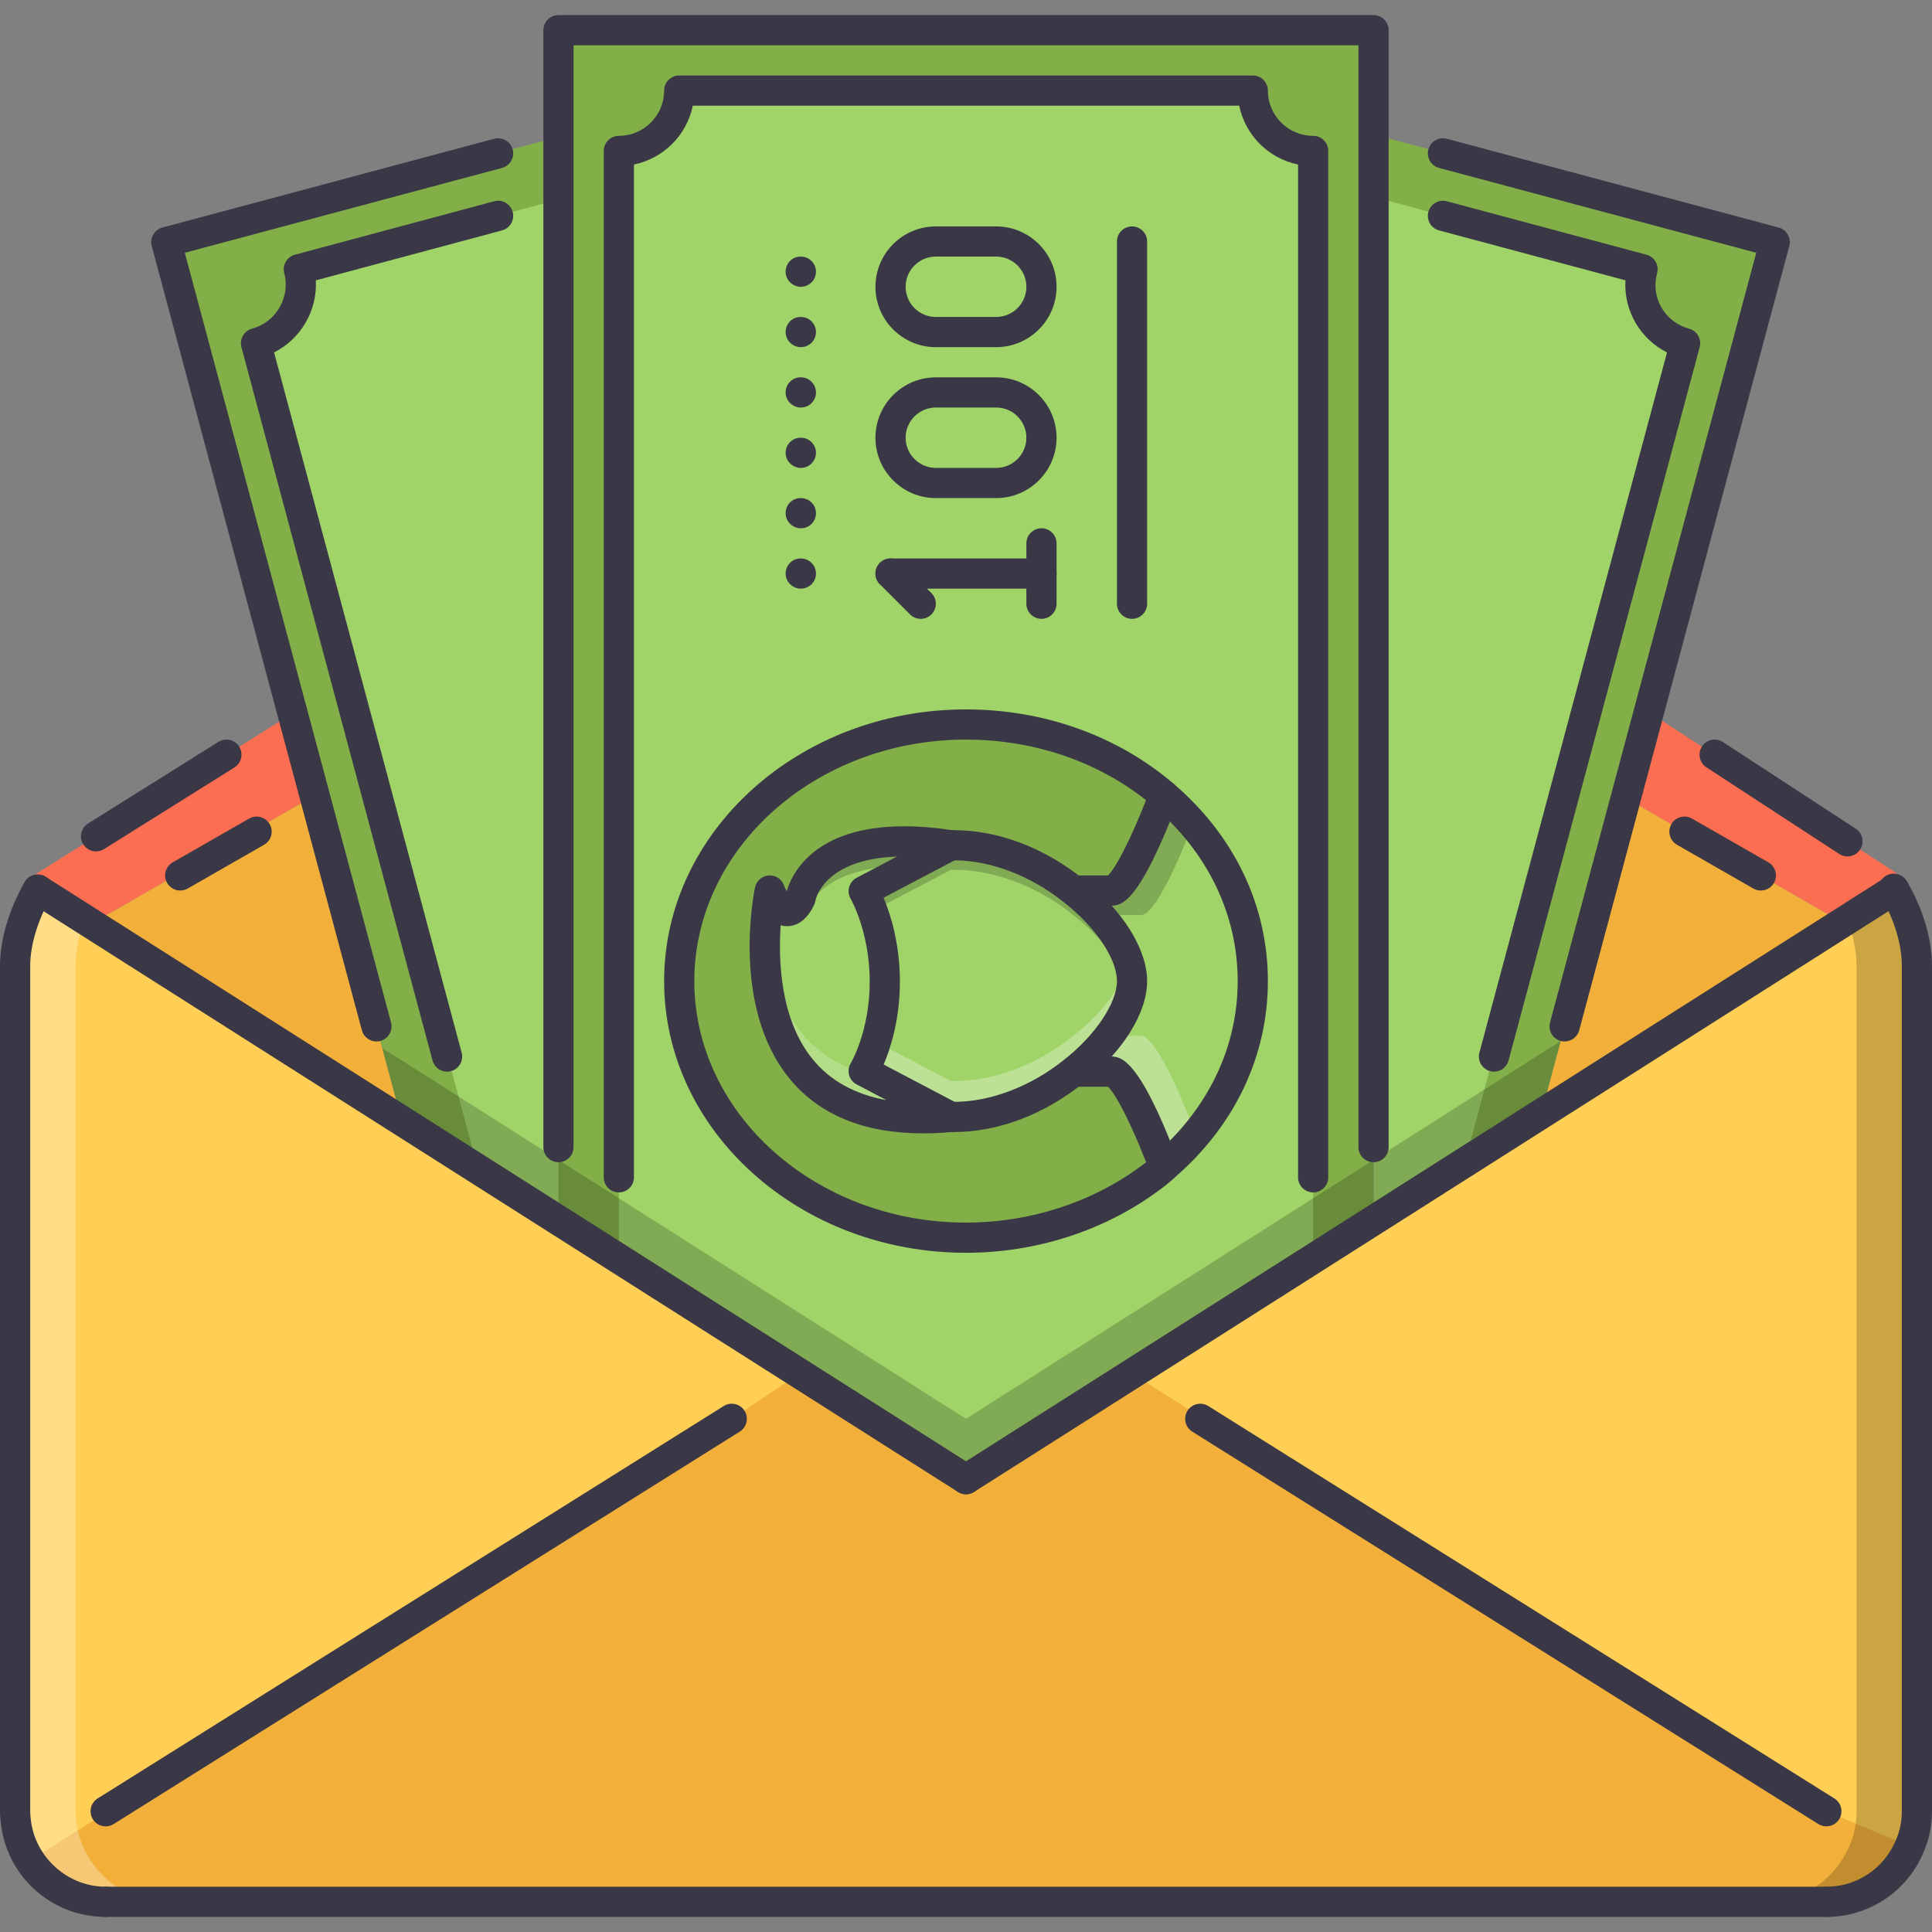 <?xml version="1.0" encoding="iso-8859-1"?>
<!-- Generator: Adobe Illustrator 19.0.0, SVG Export Plug-In . SVG Version: 6.00 Build 0)  -->
<svg version="1.1" id="Capa_1" xmlns="http://www.w3.org/2000/svg" xmlns:xlink="http://www.w3.org/1999/xlink" x="0px" y="0px"
	 viewBox="0 0 511.47 511.47" style="enable-background:new 0 0 511.47 511.47;" xml:space="preserve">
<rect x="0" y="0" width="511.47" height="511.47" fill="#808080" stroke="none"/>
<g>
	<polygon style="fill:#FC6E51;" points="77.456,188.851 7.868,232.384 24.776,244.251 83.286,210.606 	"/>
	<polygon style="fill:#FC6E51;" points="436.487,188.512 502.98,231.76 487.722,244.251 430.399,211.273 	"/>
</g>
<g>
	<polygon style="fill:#F2B03B;" points="407.985,294.881 430.399,211.273 487.722,244.251 	"/>
	<polygon style="fill:#F2B03B;" points="106.371,296.723 83.286,210.606 24.776,244.251 	"/>
</g>
<g>
	<polygon style="fill:#82AF48;" points="147.848,323.087 106.371,296.723 44.033,64.093 147.848,36.212 	"/>
	<rect x="147.846" y="7.991" style="fill:#82AF48;" width="215.78" height="383.6"/>
</g>
<polygon style="fill:#A0D468;" points="347.641,391.594 163.832,391.594 163.832,47.95 179.811,23.975 331.658,23.975 
	347.641,47.95 "/>
<path style="fill:#FFCE54;" d="M507.476,255.735v223.768c0,3.279-0.641,6.393-1.92,9.271l-2.006,3.754L317.75,375.61l-18.059-11.971
	l72.721-46.125l50.511-32.131l78.56-49.866C505.236,241.987,507.476,249.183,507.476,255.735z"/>
<path style="fill:#F2B03B;" d="M483.501,479.503l22.056,9.271c-3.599,8.633-12.145,14.705-22.056,14.705H27.972
	c-12.386,0-22.618-9.514-23.815-21.58l23.815-2.396l183.142-115.48l-6.766-5.113l51.388,32.684l51.385-32.686l-7.43,4.73
	L483.501,479.503z"/>
<path style="fill:#A0D468;" d="M331.658,259.731c0,19.34-9.03,36.758-23.499,49.152c-3.356-8.875-10.146-25.178-14.142-25.178
	h-9.748v-0.078c9.35-7.352,15.422-16.787,15.422-23.896c0-7.114-6.072-16.542-15.422-23.897v-0.078h9.748
	c3.996,0,10.785-16.382,14.142-25.174C322.628,222.968,331.658,240.392,331.658,259.731z"/>
<path style="fill:#82AF48;" d="M308.159,308.883c-1.194,1.115-2.475,2.154-3.832,3.113c-13.189,9.748-30.133,15.664-48.591,15.664
	c-41.956,0-75.921-30.445-75.921-67.93c0-37.481,33.965-67.93,75.921-67.93c20.3,0,38.843,7.114,52.423,18.781
	c-3.356,8.792-10.146,25.174-14.142,25.174h-9.748v0.078c-8.554-6.872-19.901-12.066-31.729-12.066h-0.8
	c-36.763-5.674-39.798,13.986-39.798,13.986s-3.676,8.952-8.152-1.998c0,0-13.825,65.69,47.951,59.938h0.8
	c11.828,0,23.175-5.199,31.729-12.066v0.078h9.748C298.013,283.706,304.802,300.008,308.159,308.883z"/>
<g>
	<path style="fill:#A0D468;" d="M284.269,235.834c9.35,7.356,15.422,16.784,15.422,23.897c0,7.109-6.072,16.545-15.422,23.896
		c-8.554,6.867-19.901,12.066-31.729,12.066h-0.8l-23.097-12.145c0,0,5.596-9.115,5.596-23.662c0-14.622-5.596-23.972-5.596-23.972
		l23.097-12.148h0.8C264.368,223.768,275.715,228.962,284.269,235.834z"/>
	<path style="fill:#A0D468;" d="M251.74,223.768l-23.097,12.148c0,0,5.596,9.35,5.596,23.972c0,14.547-5.596,23.662-5.596,23.662
		l23.097,12.145c-61.776,5.752-47.951-59.938-47.951-59.938c4.476,10.949,8.152,1.998,8.152,1.998S214.978,218.094,251.74,223.768z"
		/>
</g>
<path style="fill:#FFCE54;" d="M211.114,364.022l-17.392,11.588L7.93,492.528l-3.773-10.629c-0.082-0.797-0.16-1.6-0.16-2.396
	V255.735c0-6.474,2.318-13.748,5.994-20.217l80.315,50.983l48.75,31.014L211.114,364.022z"/>
<g style="opacity:0.2;">
	<path d="M501.482,235.518l-12.394,7.867c1.49,4.152,2.403,8.367,2.403,12.351v223.768c0,3.279-0.64,6.393-1.92,9.271
		c-0.53,1.273-1.201,2.475-1.936,3.621l-0.07,0.133l-0.016-0.008c-4.261,6.58-11.636,10.959-20.033,10.959h15.983
		c8.397,0,15.772-4.379,20.034-10.959l0.016,0.008l0.07-0.133c0.733-1.146,1.404-2.348,1.936-3.621
		c1.279-2.879,1.92-5.992,1.92-9.271V255.735C507.476,249.183,505.236,241.987,501.482,235.518z"/>
</g>
<g style="opacity:0.3;">
	<path style="fill:#FFFFFF;" d="M23.968,492.497l-0.055,0.031l-0.102-0.279c-1.947-3.068-3.293-6.557-3.672-10.35
		c-0.082-0.797-0.16-1.6-0.16-2.396V255.735c0-3.937,0.937-8.164,2.435-12.331L9.99,235.518c-3.676,6.47-5.994,13.743-5.994,20.217
		v223.768c0,0.797,0.078,1.6,0.16,2.396c0.378,3.793,1.725,7.281,3.672,10.35l0.102,0.279l0.055-0.031
		c4.276,6.564,11.597,10.982,19.987,10.982h15.984C35.566,503.479,28.245,499.061,23.968,492.497z"/>
</g>
<polygon style="fill:#A0D468;" points="147.848,323.087 126.565,309.561 68.929,95.183 79.118,71.285 147.848,52.82 "/>
<polygon style="fill:#82AF48;" points="366.02,323.087 407.493,296.723 469.835,64.093 366.02,36.212 "/>
<polygon style="fill:#A0D468;" points="363.625,323.087 387.482,308.883 444.939,95.183 434.746,71.285 363.625,52.113 "/>
<g style="opacity:0.2;">
	<polygon points="307.121,358.909 299.691,363.639 363.625,323.087 363.625,323.087 363.656,323.063 372.412,317.514 
		407.985,294.881 413.151,275.612 255.736,375.61 101.205,277.446 106.371,296.723 113.173,301.047 126.565,309.561 
		147.848,323.087 147.848,323.188 211.114,364.022 204.348,358.909 255.736,391.594 	"/>
</g>
<g style="opacity:0.3;">
	<path style="fill:#FFFFFF;" d="M302.001,274.215h-9.607c-2.294,2.764-5.01,5.463-8.132,7.914v0.078h9.748
		c3.996,0,10.793,16.232,14.149,25.1c2.903-2.475,5.525-5.207,7.96-8.062C312.756,290.364,305.989,274.215,302.001,274.215z"/>
</g>
<g style="opacity:0.2;">
	<path d="M302.001,242.253h-9.607c-2.294-2.755-5.01-5.456-8.132-7.914v-0.078h9.748c3.996,0,10.793-16.225,14.149-25.091
		c2.903,2.474,5.525,5.205,7.96,8.062C312.756,226.113,305.989,242.253,302.001,242.253z"/>
</g>
<g style="opacity:0.2;">
	<path d="M213.776,231.858v8.046c2.692-4.331,9.186-10.364,24.63-10.622l13.33-7.008
		C226.489,218.379,217.147,226.425,213.776,231.858z"/>
</g>
<g style="opacity:0.2;">
	<path style="fill:#FFFFFF;" d="M202.588,244.594c-0.968,18.274,2.935,53.979,49.148,49.61l-15.953-8.391
		C209.452,281.989,203.291,260.714,202.588,244.594z"/>
</g>
<g style="opacity:0.2;">
	<path d="M228.639,234.417c0,0,1.405,2.349,2.806,6.517l20.291-10.669h0.8c11.832,0,23.171,5.198,31.725,12.066
		c7.695,6.048,13.096,13.486,14.797,19.896c0.375-1.373,0.625-2.727,0.625-3.99c0-7.111-6.072-16.546-15.422-23.898
		c-8.554-6.868-19.894-12.065-31.725-12.065h-0.8L228.639,234.417z"/>
</g>
<g style="opacity:0.3;">
	<path style="fill:#FFFFFF;" d="M284.261,274.137c-8.554,6.869-19.894,12.074-31.725,12.074h-0.8l-20.264-10.654
		c-1.409,4.168-2.833,6.494-2.833,6.494l23.097,12.153h0.8c11.832,0,23.171-5.199,31.725-12.074
		c9.35-7.352,15.422-16.779,15.422-23.893c0-1.266-0.25-2.615-0.625-3.997C297.357,260.651,291.957,268.096,284.261,274.137z"/>
</g>
<g>
	<path style="fill:#3A3847;" d="M212.02,155.838c-2.205,0-4.035-1.787-4.035-3.996s1.748-3.996,3.957-3.996h0.078
		c2.208,0,3.996,1.787,3.996,3.996S214.228,155.838,212.02,155.838z"/>
	<path style="fill:#3A3847;" d="M212.02,139.855c-2.205,0-4.035-1.787-4.035-3.996s1.748-3.996,3.957-3.996h0.078
		c2.208,0,3.996,1.787,3.996,3.996S214.228,139.855,212.02,139.855z"/>
	<path style="fill:#3A3847;" d="M212.02,123.871c-2.205,0-4.035-1.787-4.035-3.996s1.748-3.996,3.957-3.996h0.078
		c2.208,0,3.996,1.787,3.996,3.996S214.228,123.871,212.02,123.871z"/>
	<path style="fill:#3A3847;" d="M212.02,107.888c-2.205,0-4.035-1.787-4.035-3.996s1.748-3.996,3.957-3.996h0.078
		c2.208,0,3.996,1.787,3.996,3.996S214.228,107.888,212.02,107.888z"/>
	<path style="fill:#3A3847;" d="M212.02,91.904c-2.205,0-4.035-1.787-4.035-3.996c0-2.208,1.748-3.996,3.957-3.996h0.078
		c2.208,0,3.996,1.788,3.996,3.996C216.015,90.117,214.228,91.904,212.02,91.904z"/>
	<path style="fill:#3A3847;" d="M212.02,75.921c-2.205,0-4.035-1.787-4.035-3.996c0-2.208,1.748-3.996,3.957-3.996h0.078
		c2.208,0,3.996,1.788,3.996,3.996C216.015,74.134,214.228,75.921,212.02,75.921z"/>
	<path style="fill:#3A3847;" d="M347.641,315.673c-2.209,0-3.996-1.787-3.996-3.996V43.552c-7.82-1.592-13.985-7.765-15.585-15.581
		H183.409c-1.592,7.816-7.766,13.989-15.582,15.581v268.125c0,2.209-1.788,3.996-3.996,3.996c-2.209,0-3.996-1.787-3.996-3.996
		V39.958c0-2.208,1.787-3.996,3.996-3.996c6.61,0,11.987-5.377,11.987-11.988c0-2.208,1.787-3.996,3.996-3.996h151.843
		c2.209,0,3.996,1.788,3.996,3.996c0,6.61,5.377,11.988,11.987,11.988c2.208,0,3.995,1.787,3.995,3.996v271.718
		C351.636,313.885,349.849,315.673,347.641,315.673z"/>
	<path style="fill:#3A3847;" d="M363.625,307.68c-2.209,0-3.996-1.787-3.996-3.994V11.987H151.843v291.699
		c0,2.207-1.787,3.994-3.996,3.994s-3.996-1.787-3.996-3.994V7.991c0-2.208,1.787-3.996,3.996-3.996h215.777
		c2.209,0,3.996,1.788,3.996,3.996v295.695C367.621,305.893,365.834,307.68,363.625,307.68z"/>
	<path style="fill:#3A3847;" d="M252.54,299.69c-2.208,0-3.996-1.787-3.996-3.996s1.787-3.996,3.996-3.996
		c9.72,0,20.374-4.074,29.224-11.184c8.218-6.463,13.931-14.992,13.931-20.783c0-5.877-5.588-14.216-13.9-20.756
		c-8.873-7.133-19.53-11.211-29.254-11.211c-2.208,0-3.996-1.787-3.996-3.996c0-2.208,1.787-3.996,3.996-3.996
		c11.679,0,23.838,4.597,34.234,12.948c10.419,8.198,16.913,18.559,16.913,27.011c0,8.459-6.494,18.816-16.952,27.033
		C276.371,295.092,264.219,299.69,252.54,299.69z"/>
	<path style="fill:#3A3847;" d="M294.017,239.752c-2.209,0-3.996-1.788-3.996-3.996c0-1.943,1.381-3.559,3.223-3.922
		c1.405-1.21,5.269-7.192,11.184-22.676c0.789-2.064,3.114-3.091,5.159-2.311c2.061,0.789,3.091,3.099,2.303,5.159
		C301.298,239.752,296.741,239.752,294.017,239.752z"/>
	<path style="fill:#3A3847;" d="M294.017,239.752h-9.748c-2.209,0-3.996-1.788-3.996-3.996c0-2.209,1.787-3.996,3.996-3.996h9.748
		c2.208,0,3.996,1.787,3.996,3.996C298.013,237.964,296.225,239.752,294.017,239.752z"/>
	<path style="fill:#3A3847;" d="M308.159,312.88c-1.616,0-3.13-0.984-3.739-2.584c-5.455-14.414-9.56-21.307-11.168-22.664
		c-1.842-0.359-3.23-1.982-3.23-3.926c0-2.209,1.787-3.996,3.996-3.996c2.583,0,7.383,0,17.88,27.762
		c0.78,2.059-0.258,4.369-2.326,5.15C309.103,312.794,308.627,312.88,308.159,312.88z"/>
	<path style="fill:#3A3847;" d="M294.017,287.702h-9.748c-2.209,0-3.996-1.787-3.996-3.996s1.787-3.996,3.996-3.996h9.748
		c2.208,0,3.996,1.787,3.996,3.996S296.225,287.702,294.017,287.702z"/>
	<path style="fill:#3A3847;" d="M255.736,331.657c-44.067,0-79.917-32.264-79.917-71.926c0-39.659,35.85-71.926,79.917-71.926
		c20.666,0,40.209,7.012,55.029,19.745c16.046,13.74,24.889,32.271,24.889,52.181c0,19.9-8.843,38.436-24.896,52.188
		c-1.194,1.125-2.614,2.279-4.121,3.34C292.355,325.819,274.248,331.657,255.736,331.657z M255.736,195.797
		c-39.658,0-71.925,28.681-71.925,63.934c0,35.252,32.267,63.934,71.925,63.934c16.818,0,33.231-5.283,46.218-14.883
		c1.272-0.906,2.412-1.826,3.474-2.818c14.383-12.322,22.234-28.703,22.234-46.232c0-17.537-7.852-33.915-22.102-46.113
		C292.183,202.122,274.49,195.797,255.736,195.797z"/>
	<path style="fill:#3A3847;" d="M244.365,300.047c0,0-0.004,0-0.008,0c-15.647-0.008-27.577-4.932-35.455-14.641
		c-15.418-19.004-9.291-49.199-9.022-50.475c0.363-1.717,1.803-2.997,3.551-3.157c1.83-0.145,3.391,0.851,4.058,2.47
		c0.289,0.703,0.551,1.261,0.781,1.698c1.174-4.117,6.813-17.197,31.108-17.197c3.988,0,8.351,0.358,12.971,1.073
		c1.705,0.261,3.047,1.588,3.332,3.29c0.285,1.701-0.554,3.395-2.08,4.195l-19.687,10.353c1.819,4.327,4.32,12.116,4.32,22.231
		c0,10.004-2.474,17.66-4.297,21.93l19.664,10.342c1.565,0.818,2.404,2.574,2.056,4.314c-0.343,1.732-1.787,3.037-3.547,3.201
		C249.387,299.924,246.816,300.047,244.365,300.047z M206.674,244.953c-0.647,9.475-0.094,24.93,8.452,35.444
		c4.632,5.697,11.184,9.326,19.554,10.84l-7.898-4.152c-0.976-0.514-1.697-1.412-1.99-2.473c-0.293-1.07-0.133-2.209,0.445-3.154
		c0.043-0.07,5.006-8.459,5.006-21.57c0-13.217-4.987-21.845-5.038-21.931c-0.554-0.944-0.703-2.076-0.402-3.129
		c0.301-1.05,1.015-1.939,1.979-2.447l10.668-5.611c-19.261,0.66-21.482,11.195-21.571,11.656c-0.051,0.269-0.137,0.597-0.242,0.847
		c-0.406,0.991-2.666,5.924-7.254,5.924C207.778,245.195,207.209,245.11,206.674,244.953z"/>
	<path style="fill:#3A3847;" d="M299.691,163.83c-2.209,0-3.996-1.787-3.996-3.996v-95.9c0-2.209,1.787-3.996,3.996-3.996
		c2.208,0,3.996,1.787,3.996,3.996v95.9C303.687,162.043,301.899,163.83,299.691,163.83z"/>
	<path style="fill:#3A3847;" d="M275.715,155.838h-39.958c-2.208,0-3.996-1.787-3.996-3.996s1.787-3.996,3.996-3.996h39.958
		c2.209,0,3.996,1.787,3.996,3.996S277.924,155.838,275.715,155.838z"/>
	<path style="fill:#3A3847;" d="M263.728,131.863h-15.983c-8.815,0-15.983-7.169-15.983-15.983c0-8.815,7.168-15.983,15.983-15.983
		h15.983c8.811,0,15.983,7.168,15.983,15.983C279.712,124.694,272.539,131.863,263.728,131.863z M247.745,107.888
		c-4.406,0-7.992,3.586-7.992,7.992c0,4.405,3.586,7.991,7.992,7.991h15.983c4.409,0,7.991-3.586,7.991-7.991
		c0-4.406-3.582-7.992-7.991-7.992H247.745z"/>
	<path style="fill:#3A3847;" d="M263.728,91.904h-15.983c-8.815,0-15.983-7.168-15.983-15.983s7.168-15.983,15.983-15.983h15.983
		c8.811,0,15.983,7.168,15.983,15.983C279.712,84.736,272.539,91.904,263.728,91.904z M247.745,67.929
		c-4.406,0-7.992,3.586-7.992,7.992s3.586,7.992,7.992,7.992h15.983c4.409,0,7.991-3.586,7.991-7.992
		c0-4.405-3.582-7.992-7.991-7.992H247.745z"/>
	<path style="fill:#3A3847;" d="M243.749,163.83c-1.022,0-2.045-0.391-2.825-1.171l-7.992-7.992c-1.561-1.561-1.561-4.089,0-5.65
		s4.089-1.561,5.65,0l7.992,7.992c1.561,1.561,1.561,4.09,0,5.65C245.794,163.44,244.771,163.83,243.749,163.83z"/>
	<path style="fill:#3A3847;" d="M275.715,163.83c-2.208,0-3.996-1.787-3.996-3.996v-15.983c0-2.208,1.788-3.996,3.996-3.996
		c2.209,0,3.996,1.788,3.996,3.996v15.983C279.712,162.043,277.924,163.83,275.715,163.83z"/>
	<path style="fill:#3A3847;" d="M118.355,283.706c-1.764,0-3.379-1.178-3.855-2.965L63.911,91.901
		c-0.57-2.126,0.687-4.315,2.813-4.89c6.373-1.729,10.201-8.331,8.526-14.715c-0.554-2.123,0.71-4.3,2.833-4.87l52.746-14.146
		c2.138-0.573,4.32,0.69,4.894,2.825c0.574,2.131-0.695,4.324-2.825,4.894L83.606,74.22c0.44,7.945-3.934,15.503-11.048,19.074
		l49.66,185.386c0.569,2.131-0.695,4.314-2.825,4.893C119.046,283.659,118.698,283.706,118.355,283.706z"/>
	<path style="fill:#3A3847;" d="M99.656,275.714c-1.764,0-3.38-1.178-3.855-2.957L40.174,65.128
		c-0.273-1.022-0.133-2.115,0.397-3.032c0.531-0.917,1.405-1.588,2.428-1.861l87.827-23.496c2.119-0.554,4.324,0.687,4.897,2.821
		c0.574,2.13-0.687,4.324-2.821,4.897L48.927,66.923l54.592,203.766c0.57,2.131-0.695,4.316-2.825,4.893
		C100.346,275.667,99.999,275.714,99.656,275.714z"/>
	<path style="fill:#3A3847;" d="M25.431,225.396c-1.33,0-2.634-0.664-3.391-1.877c-1.171-1.869-0.605-4.335,1.268-5.506
		l34.511-21.607c1.857-1.182,4.332-0.612,5.506,1.269c1.171,1.869,0.605,4.335-1.268,5.506l-34.511,21.606
		C26.887,225.2,26.157,225.396,25.431,225.396z"/>
	<path style="fill:#3A3847;" d="M47.717,235.756c-1.386,0-2.732-0.722-3.469-2.01c-1.101-1.912-0.437-4.355,1.479-5.452
		l20.217-11.589c1.904-1.101,4.351-0.434,5.451,1.479c1.101,1.912,0.437,4.355-1.479,5.452l-20.217,11.589
		C49.075,235.584,48.392,235.756,47.717,235.756z"/>
	<path style="fill:#3A3847;" d="M395.513,283.706c-0.344,0-0.687-0.047-1.03-0.133c-2.138-0.578-3.402-2.762-2.833-4.893
		l49.668-185.382c-7.142-3.579-11.496-11.137-10.997-19.086l-49.347-13.213c-2.139-0.57-3.403-2.763-2.834-4.894
		c0.586-2.131,2.787-3.395,4.894-2.825l52.828,14.146c1.03,0.273,1.904,0.944,2.436,1.865c0.53,0.921,0.671,2.014,0.39,3.04
		c-0.843,3.102-0.429,6.329,1.163,9.088c1.593,2.763,4.184,4.749,7.297,5.592c2.123,0.574,3.388,2.763,2.817,4.89l-50.588,188.84
		C398.892,282.528,397.277,283.706,395.513,283.706z"/>
	<path style="fill:#3A3847;" d="M414.213,275.714c-0.344,0-0.687-0.047-1.03-0.133c-2.138-0.576-3.402-2.762-2.833-4.893
		l54.592-203.77l-83.967-22.461c-2.131-0.57-3.403-2.759-2.834-4.894c0.578-2.123,2.74-3.418,4.894-2.825l87.83,23.497
		c1.03,0.273,1.904,0.944,2.428,1.861c0.53,0.921,0.679,2.009,0.397,3.036l-55.614,207.617
		C417.592,274.536,415.976,275.714,414.213,275.714z"/>
	<path style="fill:#3A3847;" d="M489.096,226.726c-0.749,0-1.507-0.21-2.186-0.647l-35.167-22.938
		c-1.85-1.206-2.364-3.684-1.162-5.529c1.209-1.85,3.676-2.361,5.533-1.167l35.166,22.938c1.85,1.206,2.365,3.684,1.163,5.529
		C491.679,226.086,490.4,226.726,489.096,226.726z"/>
	<path style="fill:#3A3847;" d="M466.159,235.756c-0.679,0-1.358-0.172-1.99-0.531l-20.221-11.59
		c-1.912-1.096-2.575-3.54-1.476-5.452c1.093-1.924,3.535-2.579,5.455-1.479l20.222,11.589c1.912,1.097,2.575,3.54,1.476,5.452
		C468.89,235.034,467.541,235.756,466.159,235.756z"/>
	<path style="fill:#3A3847;" d="M483.501,507.475c-2.209,0-3.996-1.789-3.996-3.996c0-2.209,1.787-3.996,3.996-3.996
		c8.054,0,15.265-4.809,18.363-12.246c1.085-2.434,1.616-5.01,1.616-7.734V255.735c0-5.658-1.92-12.093-5.409-18.129
		c-0.015-0.027-0.03-0.051-0.046-0.078c-1.086-1.588-0.891-3.773,0.546-5.147c1.592-1.51,4.12-1.467,5.65,0.141
		c0.195,0.203,0.397,0.484,0.569,0.757c0.055,0.078,0.102,0.156,0.148,0.234c4.215,7.262,6.532,15.152,6.532,22.223v223.768
		c0,3.848-0.765,7.516-2.263,10.896C504.9,500.739,494.794,507.475,483.501,507.475z"/>
	<path style="fill:#3A3847;" d="M27.972,507.475c-14.419,0-26.368-10.826-27.792-25.178C0.086,481.375,0,480.432,0,479.502V255.735
		c0-6.915,2.314-14.797,6.517-22.192c1.081-1.92,3.513-2.595,5.448-1.499c1.92,1.089,2.591,3.528,1.499,5.448
		c-3.477,6.118-5.471,12.768-5.471,18.243v223.768c0,0.664,0.07,1.328,0.141,1.99c0.999,10.092,9.716,17.99,19.839,17.99
		c2.208,0,3.996,1.787,3.996,3.996C31.968,505.686,30.18,507.475,27.972,507.475z"/>
	<path style="fill:#3A3847;" d="M255.732,395.59c-0.733,0-1.475-0.203-2.142-0.625L7.848,238.893
		c-1.861-1.186-2.416-3.652-1.233-5.518c1.19-1.857,3.653-2.411,5.518-1.233l245.75,156.081c1.861,1.186,2.412,3.652,1.226,5.518
		C258.347,394.934,257.055,395.59,255.732,395.59z"/>
	<path style="fill:#3A3847;" d="M255.74,395.59c-1.323,0-2.614-0.656-3.375-1.85c-1.187-1.865-0.636-4.332,1.225-5.518
		l245.753-156.081c1.857-1.186,4.332-0.632,5.51,1.233c1.187,1.865,0.633,4.332-1.232,5.518L257.882,394.965
		C257.215,395.387,256.474,395.59,255.74,395.59z"/>
	<path style="fill:#3A3847;" d="M483.501,483.499c-0.726,0-1.46-0.195-2.123-0.607l-165.75-103.893
		c-1.873-1.172-2.436-3.637-1.265-5.51c1.171-1.865,3.645-2.428,5.51-1.266l165.75,103.893c1.873,1.172,2.436,3.637,1.265,5.51
		C486.131,482.837,484.828,483.499,483.501,483.499z"/>
	<path style="fill:#3A3847;" d="M27.976,483.499c-1.331,0-2.63-0.662-3.392-1.873c-1.17-1.873-0.604-4.338,1.265-5.51
		l165.75-103.893c1.861-1.17,4.332-0.607,5.51,1.266c1.171,1.873,0.605,4.338-1.264,5.51L30.095,482.891
		C29.435,483.303,28.702,483.499,27.976,483.499z"/>
	<path style="fill:#3A3847;" d="M483.501,507.475H27.972c-2.209,0-3.996-1.789-3.996-3.996c0-2.209,1.787-3.996,3.996-3.996H483.5
		c2.208,0,3.995,1.787,3.995,3.996C487.496,505.686,485.709,507.475,483.501,507.475z"/>
</g>
<g>
</g>
<g>
</g>
<g>
</g>
<g>
</g>
<g>
</g>
<g>
</g>
<g>
</g>
<g>
</g>
<g>
</g>
<g>
</g>
<g>
</g>
<g>
</g>
<g>
</g>
<g>
</g>
<g>
</g>
</svg>
